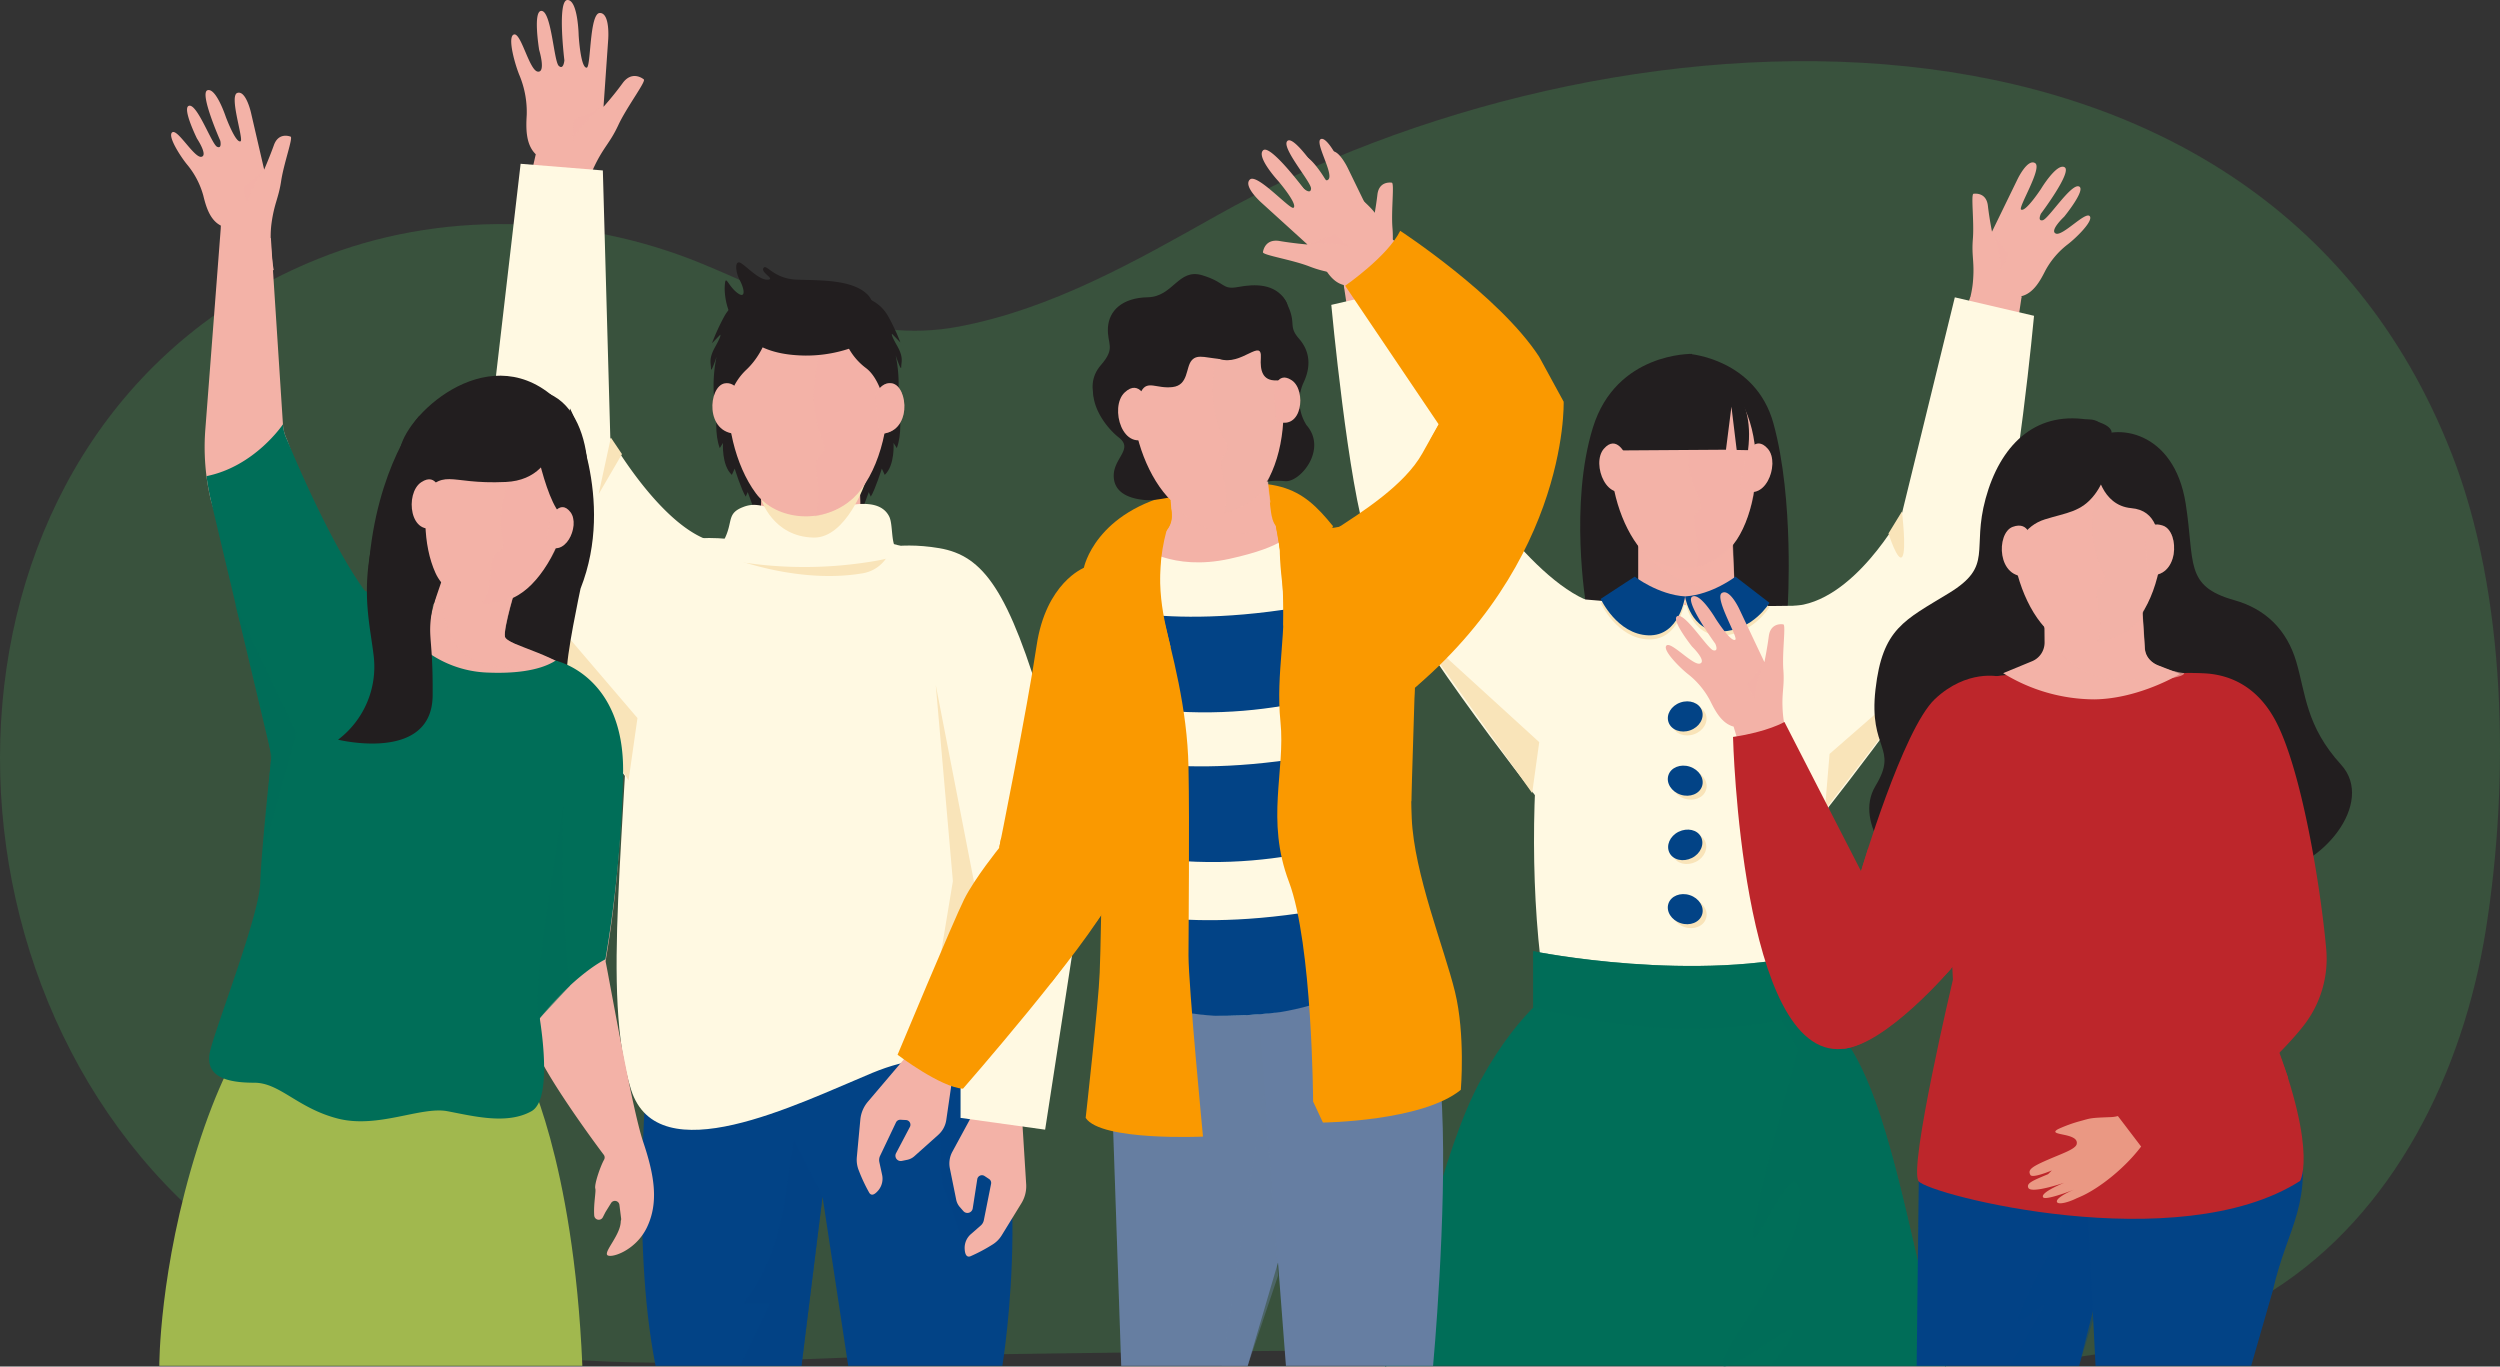 <svg xmlns="http://www.w3.org/2000/svg" xmlns:xlink="http://www.w3.org/1999/xlink" viewBox="0 0 713.57 390.05"><rect x="0" y="0" width="713.57" height="390.05" fill="#333333" stroke="none"/><defs><style>.cls-1{fill:none;}.cls-2{isolation:isolate;}.cls-3{fill:#3a5a40;opacity:0.79;}.cls-17,.cls-19,.cls-20,.cls-26,.cls-34,.cls-4,.cls-5,.cls-9{fill:#f3b2a7;}.cls-10,.cls-13,.cls-15,.cls-16,.cls-17,.cls-19,.cls-20,.cls-22,.cls-24,.cls-25,.cls-26,.cls-28,.cls-29,.cls-30,.cls-32,.cls-34,.cls-5,.cls-8,.cls-9{mix-blend-mode:multiply;}.cls-5{opacity:0.24;}.cls-6{fill:#fff9e2;}.cls-7,.cls-8{fill:#221e1f;}.cls-9{opacity:0.64;}.cls-11,.cls-15{fill:#f9e4b9;}.cls-12,.cls-13{fill:#006e58;}.cls-13{opacity:0.65;}.cls-14,.cls-16,.cls-29,.cls-30{fill:#024386;}.cls-16{opacity:0.55;}.cls-17{opacity:0.33;}.cls-18,.cls-24{fill:#fa9900;}.cls-19{opacity:0.74;}.cls-20{opacity:0.27;}.cls-21,.cls-22,.cls-25{fill:#667ea2;}.cls-22{opacity:0.09;}.cls-23{clip-path:url(#clip-path);}.cls-25{opacity:0.42;}.cls-26{opacity:0.58;}.cls-27,.cls-28{fill:#a1b84e;}.cls-29{opacity:0.1;}.cls-30{opacity:0.36;}.cls-31,.cls-32{fill:#bd262b;}.cls-33{fill:#ea9883;}.cls-34{opacity:0.69;}</style><clipPath id="clip-path" transform="translate(-18.3 -53.25)"><path class="cls-1" d="M343.75,209.19s9.09,7.17,25.47,3.57,17.13-7.25,17.13-7.25l14,4.13,8.79,16.3s6.59,14,6.59,15.18-3.6,19.58-3.6,19.58L418,325s-10.29,14-37.11,17.57-43.51-6.79-43.51-6.79V220l-1.68-10Z"/></clipPath></defs><g class="cls-2"><g id="OBJECTS"><path class="cls-3" d="M178.9,441.13c34.53,2.74,70.52-.58,106.16-1.08,91.34-1.27,182.78-3,274.05,1.8,36.66,1.92,75.68.11,107.61-20.07,34.84-22,54.64-62.46,61.11-103.15,6.77-42.52,6-95.59-9.73-135.82C662.57,40.66,476,52.63,365.61,114.77c-23.22,13.08-47.29,26.75-73.78,31.72-27.58,5.18-48.83-8-73.56-18.14-34.58-14.12-74.65-15.16-109.28-1.18C-3,172.36-8.33,328.84,76.77,402,107.78,428.66,142.53,438.25,178.9,441.13Z" transform="translate(-18.3 -53.25)"/><path class="cls-4" d="M461.17,248.4l2.05-11.66-29.35-46.81a11.46,11.46,0,0,1-2.1-4l-15.23-51-14.66-.08L410.46,192a65.55,65.55,0,0,0,6.1,19.62l35.67,61.27Z" transform="translate(-18.3 -53.25)"/><path class="cls-4" d="M419.37,143.65s-3.08-7-3.62-12.91.41-7.39,0-12.41.6-12.84-.19-12.94-3.69-.21-4.11,3.43-1.16,7.39-1.16,7.39l-7.3-15s-2.82-5.91-5-4.58,4.85,12.61,4,13.25c-1.23.91-5.68-5.87-5.68-5.87s-4.51-7.48-6.76-6.19,6.77,13.25,6.77,13.25,1.07,2.24-.53,1.87-8-10.41-10.29-9.66,4.19,8.66,4.19,8.66,4.29,4,2.36,4.81-8.35-6.3-9.63-5,4.08,6.46,6.33,8.14a23.51,23.51,0,0,1,6.32,7.45c1.4,2.77,3.35,6.42,6.76,7.26l3.11,10Z" transform="translate(-18.3 -53.25)"/><path class="cls-5" d="M409.93,116.7s-2.81,7.41-2,10.5l-2.47-4.55S408.71,118.53,409.93,116.7Z" transform="translate(-18.3 -53.25)"/><path class="cls-6" d="M501.24,252.77s-8.87-26.07-23.82-26.68c-17.55-.71-40.3-36.16-40.3-36.16L420.9,135l-22.61,5.27s4.85,52.13,10.41,67.73c7.76,21.73,47.82,72.34,47.82,72.34Z" transform="translate(-18.3 -53.25)"/><path class="cls-7" d="M500.43,167.52l.81-13.26s-21.61-.47-28.27,21c-6.78,21.84-2,50.46-2,50.46l19,6,.46-59.06Z" transform="translate(-18.3 -53.25)"/><path class="cls-7" d="M498.15,167.52l2.26-13.26s19,1.39,24.08,19.84c6,21.83,4.07,52.2,4.07,52.2l-17.8,5.35-2.7-59.06Z" transform="translate(-18.3 -53.25)"/><polygon class="cls-8" points="477.62 143.15 503.59 136.77 505.88 182.47 458.43 178.4 459.98 134.6 477.62 143.15"/><path class="cls-4" d="M536,251.57l-2.05-11.66,28.47-35.27c1-1.18,2.56-14.08,3-15.53l15.23-51,14.66-.08-8.58,57.15a65.7,65.7,0,0,1-6.1,19.63l-35.67,61.26Z" transform="translate(-18.3 -53.25)"/><path class="cls-4" d="M577.79,146.82s3.07-7,3.62-12.91-.41-7.38,0-12.41-.61-12.84.19-12.94,3.68-.21,4.1,3.43,1.17,7.39,1.17,7.39l7.3-15s2.82-5.91,5-4.58-4.85,12.61-4,13.25c1.23.91,5.68-5.87,5.68-5.87s4.51-7.48,6.75-6.19-6.76,13.25-6.76,13.25-1.08,2.24.53,1.87,8-10.41,10.28-9.66-4.18,8.66-4.18,8.66-4.29,4-2.37,4.81,8.36-6.3,9.64-5-4.08,6.46-6.33,8.14a23.51,23.51,0,0,0-6.32,7.45c-1.4,2.78-3.35,6.42-6.77,7.27l-3.11,10Z" transform="translate(-18.3 -53.25)"/><path class="cls-5" d="M587.23,119.87s2.81,7.41,2,10.5l2.47-4.55S588.45,121.71,587.23,119.87Z" transform="translate(-18.3 -53.25)"/><path class="cls-6" d="M495.91,255.94s18.94-29.09,33.9-29.7c17.54-.71,31.35-26.43,31.35-26.43l15.1-61.69,22.61,5.27s-4.85,52.13-10.42,67.73c-7.75,21.73-49,73.46-49,73.46Z" transform="translate(-18.3 -53.25)"/><path class="cls-4" d="M485.89,196.65v27.17s12.46,4.27,19.73,3.51,7.83-5.31,7.83-5.31l-1.23-25.37Z" transform="translate(-18.3 -53.25)"/><path class="cls-9" d="M490.28,203.89l-3.59,6.22s10,12.67,26.76,11.91l-.83-22.85Z" transform="translate(-18.3 -53.25)"/><path class="cls-6" d="M469.73,224.27c-12.48-1.16-20,86-6.14,131.33,0,0,20.65.08,22.82-.55s7.15,4.36,17.62.28c0,0,25.24,9.36,27,2.81,16.46-59.81,5.6-132.13,5.6-132.13S501.24,227.19,469.73,224.27Z" transform="translate(-18.3 -53.25)"/><g class="cls-10"><path class="cls-11" d="M484.89,219s6.67,5.16,14.38,5.65c0,0-1.51,11.39-10.46,11.11s-13.63-10.4-13.63-10.4Z" transform="translate(-18.3 -53.25)"/><path class="cls-11" d="M513.65,219s-6.66,5.16-14.38,5.65c0,0,1.52,10.27,10.46,10s13.63-8.16,13.63-8.16Z" transform="translate(-18.3 -53.25)"/></g><path class="cls-12" d="M574.06,443.09c-.19-.57-.37.56-.56,0-7.67-23.37-13.34-63.12-23.78-84.78s-24.45-23.6-24.45-23.6h0l-38.1,6.66-19.32-4.45-3.24-3.32s-12,6.7-23.58,27.78-18.14,58.78-27,81.71c-.28.74-.58-.75-.87,0Z" transform="translate(-18.3 -53.25)"/><path class="cls-13" d="M573.5,443.09c-7.67-23.37-13.34-63.12-23.78-84.78s-24.45-23.6-24.45-23.6l-6,1.05A54.25,54.25,0,0,1,531.44,353c-.1.38-16.76,59.9-11.88,53.17s12.43-25.07,12.58-9.48-28.93,49.13-20.82,46.39,18.82-12.89,18.5-9.54-6.46,9.54-6.46,9.54h50.7C573.87,442.52,573.69,443.65,573.5,443.09Z" transform="translate(-18.3 -53.25)"/><path class="cls-14" d="M484.89,217.84s6.67,5.15,14.38,5.64c0,0-1.51,11.39-10.46,11.11s-13.63-10.4-13.63-10.4Z" transform="translate(-18.3 -53.25)"/><path class="cls-14" d="M513.65,217.84S507,223,499.27,223.48c0,0,1.52,10.27,10.46,10s13.63-8.16,13.63-8.16Z" transform="translate(-18.3 -53.25)"/><path class="cls-4" d="M478.07,181.66c.63-12.69,7.16-23.8,22.12-23.26,23,.83,23.5,39.18,11.77,51.51-7.12,7.47-19.55,7.08-25.27.2S477.56,191.87,478.07,181.66Z" transform="translate(-18.3 -53.25)"/><path class="cls-5" d="M518,178.1c-1.28-4.9-2.45-9.67-5.15-13.31L501.26,171s-1.59,9.92-.95,14.84c1.45,10.94,5.52,10.4,2.31,13.68-2.59,2.65,2.12,9-.39,15.76,4.06-.76,10.51-5.41,12.34-8.9C519.26,197.4,520.88,189.09,518,178.1Z" transform="translate(-18.3 -53.25)"/><path class="cls-7" d="M517.37,189.05" transform="translate(-18.3 -53.25)"/><path class="cls-7" d="M508.34,160.11s3.29-7-13.79-2.85-17.82,24.58-17.82,24.58l34.21-.23,1.56-12.28L514,181.68l3.24.06C519.44,164.2,508.34,160.11,508.34,160.11Z" transform="translate(-18.3 -53.25)"/><path class="cls-4" d="M482.34,183.2s-2.57-6.12-6.27-1.84,1.06,16.39,7.94,10.95" transform="translate(-18.3 -53.25)"/><path class="cls-4" d="M516.61,183.2s2.58-6.12,6.28-1.84-1.06,16.39-7.94,10.95" transform="translate(-18.3 -53.25)"/><path class="cls-5" d="M516.61,183.2s2.58-6.12,6.28-1.84-1.06,16.39-7.94,10.95" transform="translate(-18.3 -53.25)"/><path class="cls-12" d="M455.92,324.74s46.63,9.51,82.43,0v16s-28.16,13.93-82.43,0Z" transform="translate(-18.3 -53.25)"/><path class="cls-15" d="M437.4,203.89c-2.36,2.56-.28-14-.28-14l4.13,5.4S439.56,201.55,437.4,203.89Z" transform="translate(-18.3 -53.25)"/><path class="cls-11" d="M561.28,212.13c1.24-1.9-.12-12.88-.12-12.88l-3.83,6.25S560,214,561.28,212.13Z" transform="translate(-18.3 -53.25)"/><polygon class="cls-15" points="403.89 179.5 439.34 211.83 437.32 226.37 403.89 179.5"/><polygon class="cls-15" points="555.31 186.32 522.21 215.19 520.87 231.19 555.31 186.32"/><g class="cls-10"><path class="cls-11" d="M505.2,257.19c.77,2.19-.74,4.72-3.37,5.64s-5.39-.1-6.16-2.3.74-4.72,3.37-5.64S504.43,255,505.2,257.19Z" transform="translate(-18.3 -53.25)"/><path class="cls-11" d="M505.24,278.76c-.73,2.21-3.46,3.3-6.11,2.44s-4.22-3.36-3.5-5.57,3.46-3.3,6.11-2.44S506,276.55,505.24,278.76Z" transform="translate(-18.3 -53.25)"/><path class="cls-11" d="M504.94,293.25c1.05,2.08-.12,4.78-2.61,6s-5.36.6-6.41-1.48.12-4.78,2.61-6S503.89,291.18,504.94,293.25Z" transform="translate(-18.3 -53.25)"/><path class="cls-11" d="M505.24,315.44c-.73,2.21-3.46,3.3-6.11,2.43s-4.22-3.36-3.5-5.57,3.46-3.3,6.11-2.43S506,313.23,505.24,315.44Z" transform="translate(-18.3 -53.25)"/></g><path class="cls-14" d="M504.08,256.07c.77,2.19-.74,4.72-3.37,5.64s-5.39-.1-6.16-2.3.74-4.72,3.37-5.64S503.31,253.87,504.08,256.07Z" transform="translate(-18.3 -53.25)"/><path class="cls-14" d="M504.12,277.64c-.72,2.21-3.46,3.3-6.11,2.44s-4.22-3.36-3.5-5.57,3.46-3.3,6.11-2.43S504.84,275.43,504.12,277.64Z" transform="translate(-18.3 -53.25)"/><path class="cls-14" d="M503.82,292.14c1.05,2.07-.12,4.77-2.61,6s-5.36.6-6.4-1.48.12-4.78,2.61-6S502.77,290.06,503.82,292.14Z" transform="translate(-18.3 -53.25)"/><path class="cls-14" d="M504.12,314.32c-.72,2.21-3.46,3.3-6.11,2.43s-4.22-3.36-3.5-5.57,3.46-3.3,6.11-2.43S504.84,312.11,504.12,314.32Z" transform="translate(-18.3 -53.25)"/><path class="cls-13" d="M455.92,324.74s46.63,9.51,82.43,0v16s-28.16,13.93-82.43,0Z" transform="translate(-18.3 -53.25)"/><path class="cls-4" d="M183.75,116.55s1-8.85,3.85-15.07,4.69-7.17,7.16-12.47,8-12.53,7.3-13.1S198.48,73.57,196,77s-5.44,6.74-5.44,6.74l1.34-19.25s.59-7.58-2.4-7.53S187,72.42,185.77,72.56c-1.76.2-2.3-9.19-2.3-9.19s-.19-10.12-3.19-10.12-.89,17.22-.89,17.22-.22,2.87-1.61,1.57S175.73,56.93,173,56.38s-.81,11.12-.81,11.12,2,6.55-.41,6.19-4.74-11.15-6.77-10.6.35,8.84,1.63,11.83a27.3,27.3,0,0,1,2,11.15c-.21,3.59-.36,8.38,2.58,11.21l-2.69,11.87Z" transform="translate(-18.3 -53.25)"/><path class="cls-5" d="M189.89,84s-7.11,5.81-8.08,9.39l.15-6S187.6,85.16,189.89,84Z" transform="translate(-18.3 -53.25)"/><path class="cls-14" d="M212.23,351.08l-8.9,4.71s-5.24,50.64,2.09,87.3h41.65l6-48.28,7.33,48.28h44s11-66.35-9.95-100.91S212.23,351.08,212.23,351.08Z" transform="translate(-18.3 -53.25)"/><path class="cls-16" d="M296.31,359s-3.67-2.53-14.48-3.31l1.39,4.29a75.65,75.65,0,0,1,3.56,23.52c0,3.56.23,7.12,1,9.12,2.05,5,5.77,17,5.77,17l12.86-12.43L305.32,369Z" transform="translate(-18.3 -53.25)"/><path class="cls-6" d="M190.37,101.9l2.13,76.36s12.76,22.38,26.35,28.5-10.68,81-21.14,69.21c-9.38-10.58-30.08-59.23-37.5-77.83a39.18,39.18,0,0,1-2.57-18.46L166.9,100Z" transform="translate(-18.3 -53.25)"/><path class="cls-4" d="M310,372l1.2,19.27a9.29,9.29,0,0,1-1.34,5.39l-5.64,9.18a8,8,0,0,1-2.71,2.69,47.22,47.22,0,0,1-6.23,3.3c-1.23.44-1.59-.85-1.64-2.22a5.2,5.2,0,0,1,1.81-4.13l2.77-2.42a2.73,2.73,0,0,0,.9-1.55l2.06-10.36a1.34,1.34,0,0,0-.57-1.38l-1.3-.86a1.35,1.35,0,0,0-2.07.91l-1.3,8.35a1.53,1.53,0,0,1-2.65.78l-1.05-1.2a4.53,4.53,0,0,1-1-2l-1.82-9a7,7,0,0,1,.71-4.76l5.81-10.71Z" transform="translate(-18.3 -53.25)"/><path class="cls-7" d="M272.91,160s4.25,13.42,1.36,21.16l-.93-1.49s.47,6.34-2.51,9.13L270,187s-1.93,6.13-3.16,8l-.57-1.3-2.37,6.51-10.22-3.34-2.41-9.22s5.12-15.42,5.77-15.92S272.91,160,272.91,160Z" transform="translate(-18.3 -53.25)"/><path class="cls-6" d="M266,210.71s7.74-3.14,20.38-1,19.83,12,30.27,47.76,9.89,53.84,9.89,53.84l-9.93,64.38-24.14-3.36V304.75Z" transform="translate(-18.3 -53.25)"/><path class="cls-7" d="M225.1,160s-4.25,13.42-1.36,21.16l.93-1.49s-.47,6.34,2.52,9.13L228,187s1.92,6.13,3.15,8l.57-1.3,2.38,6.51,10.21-3.34,2.41-9.22s-5.11-15.42-5.77-15.92S225.1,160,225.1,160Z" transform="translate(-18.3 -53.25)"/><path class="cls-4" d="M237.61,187.94l-1.8-1.59-.3,11.38a5.75,5.75,0,0,1-3.74,5.22h0a4.68,4.68,0,0,0-.73,8.44c4.85,2.8,11.42,5.53,18,5a59.63,59.63,0,0,0,18.37-5.1,3.23,3.23,0,0,0,0-5.92h0a5.71,5.71,0,0,1-3.45-5.11l-.42-15.5Z" transform="translate(-18.3 -53.25)"/><path class="cls-6" d="M235.5,208.5s47.45-9.26,57.06,14.09S296,311.48,296,311.48l3.1,48s-10.3-8.92-31.81,0-61.18,28.89-68.86,4.81c-8.73-27.4-1.1-73.1,0-133.19C198.65,220.3,198.43,201,235.5,208.5Z" transform="translate(-18.3 -53.25)"/><path class="cls-15" d="M226.17,212.18s19.3,7.9,38.21,4.73a10.17,10.17,0,0,0,6.33-3.6,8.22,8.22,0,0,0,1.79-4.37c.44-5.1-11.52,0-11.52,0Z" transform="translate(-18.3 -53.25)"/><path class="cls-6" d="M230.34,198c6.52-2.6,8.27,3.82,28.48-.19,4.24-.85,10.89-1.88,13.28,2.86,1.17,2.34.4,8.31,2.39,9.48,3.07,1.82-6.43,3.27-9.64,3.72a118.09,118.09,0,0,1-32.36.21c-2.62-.37-11.58-1-9.76-3.28C228.71,203.13,224.66,200.23,230.34,198Z" transform="translate(-18.3 -53.25)"/><path class="cls-15" d="M241.27,191.9l-5.71,3.87s3.31,10.71,15,10.92c9.33.17,14.79-15.86,14.79-15.86Z" transform="translate(-18.3 -53.25)"/><path class="cls-4" d="M226.34,162.1c1.51-13.94,9.42-25.76,25.86-24.2,25.27,2.39,23.37,44.68,9.65,57.5-8.32,7.77-22,6.54-27.85-1.41S225.12,173.31,226.34,162.1Z" transform="translate(-18.3 -53.25)"/><path class="cls-17" d="M270.57,160.75c-1.09-5.48-2.06-10.81-4.81-15l-13.19,6.06s-2.39,10.83-2,16.29c.88,12.14,5.4,11.81,1.66,15.22-3,2.75,1.76,10-1.45,17.33,4.52-.57,11.55-4.48,13.69-8.27C269.94,182.67,273,173,270.57,160.75Z" transform="translate(-18.3 -53.25)"/><path class="cls-7" d="M266.83,150.13a39.05,39.05,0,0,1-18.58,4.61c-10.63-.11-15-3.54-17.94-6.29a19.15,19.15,0,0,1-5.17-13c.2-4.41.63-1.07,3.34,1.18s2.42-.67,1-3.34-1.46-6,.3-4.94,5.16,4.84,7.6,4.73-2.05-2-1.17-3.33,2.83,3.12,9.65,3.33,15.41,0,19.8,4S266.83,150.13,266.83,150.13Z" transform="translate(-18.3 -53.25)"/><path class="cls-7" d="M258.33,144.32a17.81,17.81,0,0,0,7.16,14c4.77,3.59,6,13.39,6,13.39l.69-1.07s2.61-1.5,2.61-7.07a39.88,39.88,0,0,0-.84-8.89s1.59,4.82,1.59,3.32.75-2.68-1.21-6.11-1.4-3.33-1.4-3.33L275.3,151a57.22,57.22,0,0,0-3.51-7.5,11.23,11.23,0,0,0-10.85-5.71C256.47,138.09,258.33,144.32,258.33,144.32Z" transform="translate(-18.3 -53.25)"/><path class="cls-7" d="M238.48,144.46s-.92,8.44-7.15,14.32a17.09,17.09,0,0,0-5.26,14.42l-1.48-1.85s-2.61-1.53-2.61-7.22a41.5,41.5,0,0,1,.84-9.07s-1.58,4.92-1.58,3.39-.75-2.73,1.21-6.23,1.4-3.4,1.4-3.4l-2.33,2.41a60,60,0,0,1,3.5-7.65,11.2,11.2,0,0,1,10.85-5.82C240.35,138.09,238.48,144.46,238.48,144.46Z" transform="translate(-18.3 -53.25)"/><path class="cls-4" d="M230,166.17s-1.58-4.08-4.85-3.5c-4.69.84-5.77,14.41,3.58,14.41" transform="translate(-18.3 -53.25)"/><path class="cls-4" d="M268.07,166.17s1.57-4.08,4.84-3.5c4.7.84,5.78,14.41-3.57,14.41" transform="translate(-18.3 -53.25)"/><path class="cls-17" d="M268.07,166.17s1.57-4.08,4.84-3.5c4.7.84,5.78,14.41-3.57,14.41" transform="translate(-18.3 -53.25)"/><polygon class="cls-15" points="170.86 141.05 174.36 124.89 177.53 129.61 170.86 141.05"/><path class="cls-11" d="M171.07,224.06l29.18,34.14L197.71,276S176.42,243.46,171.07,224.06Z" transform="translate(-18.3 -53.25)"/><polygon class="cls-11" points="274.39 303.86 278.01 251.72 267.09 195.52 271.98 251.5 263.53 302.48 274.39 303.86"/><path class="cls-16" d="M244.85,378.31s-1.7,11.77-2.28,15.69c-3.92,26.67-14.52,31.42-11.23,31.42H238l-8.48,17.67h17.55l6-48.28Z" transform="translate(-18.3 -53.25)"/><path class="cls-18" d="M334.31,218.08l-6.65-2.74s3.14-16.24,27.19-21.44c28-6.05,34.89-1.64,43.95,9.56" transform="translate(-18.3 -53.25)"/><path class="cls-4" d="M353.94,190.49,352,189.07l.73,11.36a5.75,5.75,0,0,1-3.25,5.54l-8,3.84s13.84,10.19,26.42,7.94,23.82-10.48,23.82-10.48l-6.56-2.16a5.74,5.74,0,0,1-3.91-4.77L379.41,185Z" transform="translate(-18.3 -53.25)"/><path class="cls-19" d="M353.94,190.49l-1.46,5.92s7.28,9,17.41,9.1,12.55-2.27,12.55-2.27S381,200.73,380,187.85Z" transform="translate(-18.3 -53.25)"/><path class="cls-7" d="M366.94,140.75s14.53-8.47,18.2-1.75.48,7,4,11c2.76,3.19,3.62,7.4,1.24,12.43a12.72,12.72,0,0,0,.73,12,.7.7,0,0,0,.1.16c6.07,6.92-1.82,16.41-6.12,16-8.16-.75-10.61,2.63-10.13,4.81s-17.65-1.41-17.65-1.41-8.24,2.3-12,2-9-1.59-9.12-6.79,5.72-7.75,1.47-11.06-10.56-12-5.44-19c5.93-8.2,16.16-11.62,16.16-11.62Z" transform="translate(-18.3 -53.25)"/><path class="cls-4" d="M341.47,165.71c.23-13.19,6.63-25,22.17-24.89,23.89.08,25.72,39.87,14,53.06-7.14,8-20.06,8-26.22,1.06S341.29,176.33,341.47,165.71Z" transform="translate(-18.3 -53.25)"/><path class="cls-20" d="M382.81,160.67c-1.49-5-2.86-10-5.79-13.65l-11.84,6.81s-1.32,10.35-.48,15.44c1.87,11.3,6.07,10.6,2.86,14.11-2.6,2.84,2.5,9.24.12,16.37,4.19-.92,10.62-4.5,12.18-8.29C383.61,182.29,386.16,172,382.81,160.67Z" transform="translate(-18.3 -53.25)"/><polygon class="cls-21" points="367.04 300.53 367.04 352.66 356.12 389.84 320.03 389.84 317.24 308.34 321.6 280.16 346.83 278.14 362.14 286.95 367.04 300.53"/><polygon class="cls-22" points="367.04 300.53 367.04 352.66 356.12 389.84 320.03 389.84 317.24 308.34 321.6 280.16 346.83 278.14 362.14 286.95 367.04 300.53"/><path class="cls-7" d="M378.33,140.53s-3.9,15.66-9.7,15.37-8.42-1.82-10.18.2-.87,7.08-5.45,7.63-7.18-2.07-8.94,1.19-8.67,7.57-10.35,3.52-.17,4-.17,4-6.9-8.22-1-15c4.36-5,1.69-5.93,2-10.73s4.09-8.47,11.36-8.61,8.7-8.35,15.53-6.29,5.52,4.24,10.3,3.35,10.43-1,13.46,3.79S378.33,140.53,378.33,140.53Z" transform="translate(-18.3 -53.25)"/><path class="cls-21" d="M418.18,317.23s10.28,21.57,11.72,52.13-2.56,73.73-2.56,73.73h-42l-8.59-111.94-.08.24Z" transform="translate(-18.3 -53.25)"/><path class="cls-4" d="M417,140.63s-6.32-5.27-12.21-7.59-7.71-1.78-12.75-3.74-13.38-3.22-13.26-4.07.89-3.85,4.76-3.19,7.95,1,7.95,1l-13.21-12s-5.25-4.67-3.22-6.55,11.54,8.76,12.45,8.06c1.3-1-4.34-7.6-4.34-7.6s-6.35-6.87-4.35-8.79,11.6,10.92,11.6,10.92,2,1.78,2.09,0-8.31-11.38-6.86-13.47,7.65,6.9,7.65,6.9,2.89,5.62,4.24,3.87-4-10.48-2.27-11.41,5.42,6.12,6.48,8.94a25.39,25.39,0,0,0,5.77,8.74c2.44,2.26,5.61,5.36,5.46,9.13l9.39,6.19Z" transform="translate(-18.3 -53.25)"/><path class="cls-5" d="M392.11,122.85s8.45-.67,11.39,1.1l-3.94-3.9S394.36,122.15,392.11,122.85Z" transform="translate(-18.3 -53.25)"/><path class="cls-4" d="M345.78,167.92s-2.11-6.8-6.5-2.62-.58,17.58,7.32,12.51" transform="translate(-18.3 -53.25)"/><path class="cls-7" d="M385.7,168.16s.27-6.48-3-6.34c-4.1.19-4.75-2.9-4.52-6.41.39-5.83-5.55,2.36-11.7.32-3.81-1.26-2.44-8.46-2.44-8.46l3.8-5.29,12.78-.82,6.87,10Z" transform="translate(-18.3 -53.25)"/><path class="cls-4" d="M381.9,164.93s.81-6,5.1-3.13,3,14.74-4.41,11.57" transform="translate(-18.3 -53.25)"/><path class="cls-5" d="M381.9,164.93s.81-6,5.1-3.13,3,14.74-4.41,11.57" transform="translate(-18.3 -53.25)"/><path class="cls-6" d="M343.75,209.19s9.09,7.17,25.47,3.57,17.13-7.25,17.13-7.25l14,4.13,8.79,16.3s6.59,14,6.59,15.18-3.6,19.58-3.6,19.58L418,325s-10.29,13.74-37.11,17.33-43.51-6.55-43.51-6.55V220l-1.68-10Z" transform="translate(-18.3 -53.25)"/><path class="cls-4" d="M278.51,353,266,367.73a9.23,9.23,0,0,0-2.14,5.12l-1,10.73a8.12,8.12,0,0,0,.57,3.77,46,46,0,0,0,3,6.38c.72,1.08,1.77.26,2.64-.8a5.21,5.21,0,0,0,1-4.39l-.78-3.6a2.8,2.8,0,0,1,.21-1.78l4.54-9.54a1.35,1.35,0,0,1,1.29-.76l1.55.08a1.34,1.34,0,0,1,1.11,2l-3.94,7.48a1.52,1.52,0,0,0,1.66,2.19l1.55-.32a4.37,4.37,0,0,0,2-1l6.87-6.14a7.1,7.1,0,0,0,2.27-4.25l1.75-12.06Z" transform="translate(-18.3 -53.25)"/><g class="cls-23"><path class="cls-14" d="M332.07,226.06s24.26,8.85,73.55-2.79v25.87s-32.81,13.7-73.55,3.92Z" transform="translate(-18.3 -53.25)"/><path class="cls-14" d="M334.46,268.77S358.73,277.62,408,266v25.87s-32.81,13.69-73.56,3.92Z" transform="translate(-18.3 -53.25)"/><path class="cls-14" d="M336.86,312.68s24.26,8.84,73.55-2.79v25.87s-32.8,13.69-73.55,3.92Z" transform="translate(-18.3 -53.25)"/></g><path class="cls-18" d="M384.45,203.46s-1.81,2.41-.19,16.08-1.92,25.69-.48,39.7-4.27,28,2.42,45.7,6.9,62.72,6.9,62.72l2.8,6s28.35-.33,39.36-9.34c0,0,1.34-15.68-1.67-28s-11.67-33.69-12.34-49.54.83-37.15.83-37.15l-11.5-34.74,6-18.47S404.23,207.46,384.45,203.46Z" transform="translate(-18.3 -53.25)"/><path class="cls-18" d="M394.3,211.54l4.25-6.61c8.69-5.6,20.67-13.25,25.72-22.27l4.65-8.31-26.68-39.54s12.09-8.34,15.72-15.68c0,0,28.31,18.51,39.65,35.94l7,12.83s1.67,50-51.38,88.67Z" transform="translate(-18.3 -53.25)"/><path class="cls-18" d="M341.45,209.81s5.41,5.4,8.41,17.74,7.34,27.69,7.67,44.7,0,45,0,53.71,4.14,51.71,4.14,51.71-29.15,1.33-33.49-5.34c0,0,3.67-32.69,4-41.37s.34-15,.67-29.35-5-30.69-4.67-41-7.67-36.37-7.67-36.37S329,208.76,341.45,209.81Z" transform="translate(-18.3 -53.25)"/><path class="cls-18" d="M335.66,224.21l-8-8.87s-10.82,4.2-13.49,22.22-10.68,57.71-10.68,57.71-7,8.67-10,14.68-19,44.36-19,44.36,12.34,9.34,18.68,9.68c0,0,35-40,42.51-54.71S335.66,224.21,335.66,224.21Z" transform="translate(-18.3 -53.25)"/><path class="cls-24" d="M393.1,205.51l5.7-2s-1.65,2.89-3.84,6.3a96.71,96.71,0,0,0-8.85,17.32Z" transform="translate(-18.3 -53.25)"/><path class="cls-24" d="M333.55,214.43l-5.89,1.43a58,58,0,0,1,9.2,6.69c2.22,2.19,6.94,5.89,12.28,13.18Z" transform="translate(-18.3 -53.25)"/><path class="cls-18" d="M351.28,204.63c-4,14.82-.51,26,1.2,33.54,0,0-11-18.67-24.82-22.83C327.66,215.34,354.77,191.89,351.28,204.63Z" transform="translate(-18.3 -53.25)"/><path class="cls-18" d="M381.91,201.25c3.16,10.6,2.66,31,2.66,31s4.61-16.58,7.33-20.67c5-7.57,6.9-8.08,6.9-8.08S378.49,189.76,381.91,201.25Z" transform="translate(-18.3 -53.25)"/><path class="cls-24" d="M352.48,198.28s-6.7,3.64-3.07,19.8c0,0-.19-10.84,1.87-13.45C351.28,204.63,353.58,201.61,352.48,198.28Z" transform="translate(-18.3 -53.25)"/><path class="cls-24" d="M380.76,196.4s.26,5.5,1.68,6.84l1.15,6.72S385,201.16,380.76,196.4Z" transform="translate(-18.3 -53.25)"/><polygon class="cls-24" points="314.37 213.34 314.37 261.09 300.01 280.54 309.36 252.29 314.37 213.34"/><path class="cls-24" d="M443.64,225.08s-20.52,12-24.61,19c-5.5,9.5,2.09,38,2.09,38l1-32.55S436.48,236.24,443.64,225.08Z" transform="translate(-18.3 -53.25)"/><polygon class="cls-24" points="417.74 134.6 410.74 121.1 408.27 125.51 417.74 134.6"/><polygon class="cls-24" points="285.19 242.02 292.43 236.42 285.75 239.22 285.19 242.02"/><polygon class="cls-25" points="360.87 310.81 364.8 364.1 356.12 389.84 348.73 389.84 360.87 310.81"/><path class="cls-7" d="M178,188.84l3-19s13.16,25.65,3,51.42c0,0-4.37,20.39-3.83,24s-12.52,0-12.52,0l-13.8-5.28-1.68-34.22Z" transform="translate(-18.3 -53.25)"/><path class="cls-8" d="M168,208.42l12.18-7.08s-1.57,14.23-3.28,22.79,1,28.11,1,28.11l-22.12-.51-.72-19" transform="translate(-18.3 -53.25)"/><path class="cls-4" d="M165.75,220.08s-3.87,12.36-3.32,14.94,16.44,5,23.17,13.29-23.22,12.36-23.22,12.36L144,264.91l-27.12-28.6,5-13.65L141.05,230l4.22-16.79Z" transform="translate(-18.3 -53.25)"/><path class="cls-26" d="M165.75,220.08S161.94,233,162.43,235s14.44,6.8,14.44,6.8-15.66,5.47-25.15-1.24-7.12-23.77-7.12-23.77Z" transform="translate(-18.3 -53.25)"/><path class="cls-7" d="M148.8,179.59,138,171.92s-12.29,14.48-14.47,43.25l12.61,10.29,6,.12,10-29.38Z" transform="translate(-18.3 -53.25)"/><path class="cls-4" d="M141.86,187.92c3.86-11.69,12.83-20.39,26.66-16,21.27,6.7,11.87,42.68-2.27,51.17-8.57,5.15-20.09,1.58-23.66-6.32S138.76,197.34,141.86,187.92Z" transform="translate(-18.3 -53.25)"/><path class="cls-5" d="M180.11,194.89c.07-4.91.21-9.67-1.38-13.76l-12.44,2.78s-4,8.86-4.71,13.63c-1.47,10.59,2.47,11.13-1.37,13.37-3.1,1.81-.32,8.93-4.42,14.63,4,.33,11.21-2.35,13.82-5.14C176.3,213.25,180,205.9,180.11,194.89Z" transform="translate(-18.3 -53.25)"/><path class="cls-27" d="M168,357.58s14,26.18,16.52,85.51H63.77s-.08-27.5,10.87-62.15,22.89-42.7,22.89-42.7" transform="translate(-18.3 -53.25)"/><path class="cls-28" d="M95.22,355.27s-12.55,14.2-14.34,63.19c0,0,10.75-45.4,25.09-59.15" transform="translate(-18.3 -53.25)"/><path class="cls-28" d="M162.06,356.41s10.65,15.67,6.26,64.5c0,0-4.95-46.4-17.44-61.84" transform="translate(-18.3 -53.25)"/><path class="cls-28" d="M114.57,356.9s-9.17,16.58-.33,64.8c0,0,.68-46.66,11.71-63.18" transform="translate(-18.3 -53.25)"/><path class="cls-28" d="M131.13,357.21s-5.18,22,2.63,75c0,0,3.2-51.26,9-73.31" transform="translate(-18.3 -53.25)"/><path class="cls-7" d="M177.88,168s2.34,22-15.19,22.82-17-4.76-25.36,5.34c-4.4,5.3-6-9.11-4.75-15.07C134.81,170.77,158.86,149,177.88,168Z" transform="translate(-18.3 -53.25)"/><path class="cls-7" d="M170.05,174.71s4.24,25.09,10.1,26.63c7.8,2,9.59-29.42-5.05-35.64-13.14-5.59-4.91,10.55-4.91,10.55l8.54,4.88" transform="translate(-18.3 -53.25)"/><path class="cls-4" d="M159.31,276.8l18.6-24.56a1.3,1.3,0,0,1,1.41-.46c3.55,1.13,16.63,6.76,16.34,28.31a320.85,320.85,0,0,1-4.47,47.31,1.16,1.16,0,0,0,0,.49c.74,3.29,7.49,41.8,10.66,51.19,3.33,9.85,4.45,17.48,1.12,24.47s-10.94,9.12-11.42,7.79,3.85-5.75,3.93-9.45c0-.25.15-.48.12-.73l-.5-4a1.29,1.29,0,0,0-2.38-.53l-1.55,2.5-.06.1-.75,1.47a1.3,1.3,0,0,1-2.45-.49c-.24-3.17.56-6.94.31-7.69-.36-1.08,1.4-6.31,2.5-8.26a1.28,1.28,0,0,0-.09-1.4C187.71,379,173,359,170.5,351c-2.65-8.52-10.61-67-11.45-73.21A1.29,1.29,0,0,1,159.31,276.8Z" transform="translate(-18.3 -53.25)"/><path class="cls-4" d="M113.74,241.82l4.61-10.91-18.13-52.19a11.44,11.44,0,0,1-1.16-4.36l-3.44-53.11L81.35,117.9l-4.42,57.62A65.67,65.67,0,0,0,78.48,196L99.54,263.7Z" transform="translate(-18.3 -53.25)"/><path class="cls-12" d="M176.87,241.82l-21.8,28.77s8.58,63.73,12.23,80c12.84-18.41,23.8-23.52,23.8-23.52a357.41,357.41,0,0,0,5.05-53.28C196.53,245.87,176.87,241.82,176.87,241.82Z" transform="translate(-18.3 -53.25)"/><path class="cls-4" d="M96.44,130.37S95,122.83,95.8,117s2-7.1,2.75-12.1,3.45-12.37,2.7-12.65-3.54-1-4.77,2.42-2.78,7-2.78,7L89.93,85.37s-1.43-6.4-3.88-5.6,1.89,13.38.91,13.81c-1.4.61-4.22-7-4.22-7S80,78.29,77.55,79s3.63,14.43,3.63,14.43.54,2.43-.94,1.7-5.51-11.94-7.87-11.71,2.15,9.37,2.15,9.37,3.27,4.91,1.23,5.22-6.74-8-8.27-7,2.53,7.21,4.34,9.35a23.61,23.61,0,0,1,4.5,8.68c.74,3,1.83,7,5,8.59l.78,10.47Z" transform="translate(-18.3 -53.25)"/><path class="cls-5" d="M93.26,102s-4.39,6.59-4.28,9.79l-1.39-5S91.67,103.51,93.26,102Z" transform="translate(-18.3 -53.25)"/><path class="cls-12" d="M100.22,178.72a11.44,11.44,0,0,1-1.16-4.36s-8,12-21.81,14.79A64.46,64.46,0,0,0,78.48,196L97,273.91l16.78-32.09s12.34-15,9.22-19.16C112.25,208.42,100.22,178.72,100.22,178.72Z" transform="translate(-18.3 -53.25)"/><path class="cls-12" d="M157.74,245.23c6.31.25,14.16-.25,19.13-3.41,0,0,11.08,4.63,13.88,15.26S178.92,281.21,176.87,298s-5.14,42.19-5.14,42.19,5.21,26.34-1.73,30.23-16.45,1.43-24,0-19.86,5.05-31.32,2.09-16.5-10.22-23.78-10.22-14.54-1.4-12.58-9.23,14-38.6,14.26-47.82,3.64-40.28,3.64-40.28,10.58-41.38,22.67-43.6c4.68-.87,11.85,6.53,11.85,6.53a23.13,23.13,0,0,0,3.43,5.67A31.34,31.34,0,0,0,157.74,245.23Z" transform="translate(-18.3 -53.25)"/><path class="cls-13" d="M179.1,283.09s-8,46.22-7.37,57.05c.49,8.75.64,3.73.64,3.73l8.64-9.3S178.06,313.94,179.1,283.09Z" transform="translate(-18.3 -53.25)"/><path class="cls-7" d="M134.81,209.58s-7.27-14.75-10.34-.83-.45,23.47.5,31.81a26.1,26.1,0,0,1-10.18,23.82s26.87,6.63,27-12.65c.15-19.69-2.12-15.33.78-29.41C143.34,218.67,131.18,218.28,134.81,209.58Z" transform="translate(-18.3 -53.25)"/><path class="cls-13" d="M85.38,225.58l17.54,36.93-9.33,33.7s1.22-18,2-25.62C96.22,264.91,85.38,225.58,85.38,225.58Z" transform="translate(-18.3 -53.25)"/><path class="cls-4" d="M144.06,194.35s-.86-6.59-5.56-3.44-3.33,16.08,4.75,12.66" transform="translate(-18.3 -53.25)"/><path class="cls-4" d="M175.68,200.71s2.5-5.1,5.44-1.27-1.71,13.92-7.31,8.95" transform="translate(-18.3 -53.25)"/><path class="cls-5" d="M175.68,200.71s2.5-5.1,5.44-1.27-1.71,13.92-7.31,8.95" transform="translate(-18.3 -53.25)"/><path class="cls-7" d="M616.09,177.43s-4.38,4-1,1.52c7-5.2,23.76-2.87,27.06,18,2.67,16.88-.46,23.56,13.83,27.59,9,2.53,15.06,8.47,17.75,17.62s2.78,18.39,12.77,29.34-5.8,29.79-20.3,30.85-59.49-4.55-59.49-4.55Z" transform="translate(-18.3 -53.25)"/><path class="cls-7" d="M621,176.53s.06-2.46-7-3.54c-15.2-2.32-24.87,7.67-28.94,22.53s2.34,19.18-10.44,27-19,10.06-21,27.49,6.68,16.48,0,27.56,7.55,24.72,7.55,24.72l22.66-2.9L598,298l12.78-.29,8.42-32.25Z" transform="translate(-18.3 -53.25)"/><path class="cls-8" d="M596.53,195.17s-10.09,7.94-4.15,27.37c0,0,3.18,5.18-6,9.37s-29.17,15.47-23.69,40.29S611,290.25,611,290.25l44.8-3.87s17.73,6,18-3.6-3.54-31-14.84-40.53c-9.89-8.29-25.46-11.52-24.34-19.71,2-14.89-11.1-21.51-11.1-21.51Z" transform="translate(-18.3 -53.25)"/><polygon class="cls-14" points="569.27 317.48 547.67 337.14 547.07 389.84 593.44 389.84 609.43 326.42 569.27 317.48"/><polygon class="cls-29" points="569.27 317.48 547.67 337.14 547.07 389.84 593.44 389.84 609.43 326.42 569.27 317.48"/><path class="cls-30" d="M612,379.83l-4.28,19a43.93,43.93,0,0,1-4,10.88c-4.11,7.78-11.21,21.66-9.11,20.73a41.89,41.89,0,0,0,7.13-4.93l-.18.8L592,443.09h19.72L623,406.18Z" transform="translate(-18.3 -53.25)"/><path class="cls-14" d="M613.44,384.35l34.31-23.5c10.16-7,23.88.3,26.29,12.38,4.87,24.41-2.6,29-7.06,48.57l-6.13,21.29H616.43Z" transform="translate(-18.3 -53.25)"/><path class="cls-4" d="M530.66,269.9s-3-7.08-3.47-13,.51-7.39.13-12.43.77-12.85,0-13-3.69-.26-4.16,3.38-1.25,7.39-1.25,7.39l-7.13-15.08s-2.75-6-5-4.66,4.7,12.7,3.83,13.33c-1.25.89-5.62-6-5.62-6s-4.42-7.54-6.68-6.28S507.9,237,507.9,237s1.05,2.27-.56,1.87-7.92-10.53-10.18-9.8,4.09,8.72,4.09,8.72,4.24,4.12,2.3,4.85-8.29-6.41-9.59-5.14,4,6.52,6.24,8.24a23.63,23.63,0,0,1,6.24,7.54c1.37,2.8,3.27,6.47,6.68,7.36l3,10.09Z" transform="translate(-18.3 -53.25)"/><path class="cls-5" d="M521.54,242.79s-2.91,7.38-2.12,10.49L517,248.7S520.29,244.61,521.54,242.79Z" transform="translate(-18.3 -53.25)"/><path class="cls-31" d="M641.7,245.36s-15,3.06-40,.76c-30.82-2.84-30,12.4-28.69,35.61s2.71,51.13,2.71,51.13-12.7,53.66-9.8,57.53,74.09,22.16,108.9-.07c0,0,5.84-9.63-10.62-48.55-13.41-31.69-5-63.7-5-63.7S666.05,243.87,641.7,245.36Z" transform="translate(-18.3 -53.25)"/><path class="cls-31" d="M589,246.37s-9.26-2.22-18.42,6.41-21.09,49.13-21.09,49.13l-21.86-42.59s-4.76,2.82-14.68,4.27c0,0,2.31,91.83,31.18,89.05,13.61-1.31,35.87-28.39,35.87-28.39l1.11-65.54Z" transform="translate(-18.3 -53.25)"/><path class="cls-32" d="M573.06,293l2.13,36.73s-18.63,22-31.05,22.91c0,0,11.94-6.06,16.57-14.53,4.4-8-.73-9.89.94-12.5C567,317.29,573.06,293,573.06,293Z" transform="translate(-18.3 -53.25)"/><polygon class="cls-32" points="620.83 224.34 633.12 269.06 603.75 311.68 627.23 267.64 620.83 224.34"/><polygon class="cls-32" points="622.61 304.88 593.7 341.61 653.1 307.64 645.95 288.52 622.61 304.88"/><path class="cls-33" d="M597.22,392.25c-.52-1.29,1.21-2,5.59-3.83.17-.07,1-1,1.15-1.07.69-.36-5.49,2.41-6.13,1.26-.84-1.52.35-2.37,5.9-4.73,3.58-1.52,7-2.72,7.31-4.05.82-3.43-8.93-2.31-5.26-4.32a40.39,40.39,0,0,1,6.13-2.23c3.21-.87,2.73-.95,8.83-1.17,9.58-.34,16.64-15.74,14.15-4.37a30.86,30.86,0,0,1-4.5,11.46c-5.06,7.28-13.24,13.47-18.39,15.66l-1,.43c-2.57,1.26-5,1.76-5.51,1.16-.71-.92,2.35-2.63,4.75-3.61.69-.28-8,3.19-8.76,2.17s3-2.91,5.85-4.1C608.14,390.58,598,394.2,597.22,392.25Z" transform="translate(-18.3 -53.25)"/><path class="cls-31" d="M635.49,247h1s20.72-8.07,31.36,12.06c7.45,14.11,12.83,47.43,14.41,65A31,31,0,0,1,675.81,346c-8,10.22-25,25-44.07,37.53L621,369.43l30.45-47.12L634.6,278.05C630.51,267.28,627.33,255.12,635.49,247Z" transform="translate(-18.3 -53.25)"/><path class="cls-4" d="M603.63,226.7l-1.85-1.53.1,11.43a5.77,5.77,0,0,1-3.56,5.38l-8.27,3.41a49.87,49.87,0,0,0,26.05,7.48c12.84-.16,24.46-7.27,24.46-7.27l-6.46-2.52a5.78,5.78,0,0,1-3.65-5l-1-15.53Z" transform="translate(-18.3 -53.25)"/><path class="cls-34" d="M604.27,222.54l-3-2.89V231S606.46,245.9,621,247s20.85-.63,20.74-1.61c0,0-10.84-1.32-11.16-6.4s-1.07-16.42-1.07-16.42Z" transform="translate(-18.3 -53.25)"/><path class="cls-4" d="M592.49,201.17c1-13.22,8-24.65,23.6-23.74,23.95,1.4,23.6,41.4,11.08,54-7.59,7.63-20.55,6.93-26.35-.37S591.73,211.8,592.49,201.17Z" transform="translate(-18.3 -53.25)"/><path class="cls-20" d="M634.22,198.38c-1.22-5.14-2.32-10.14-5.05-14l-12.25,6.17S615,200.87,615.59,206c1.25,11.44,5.51,11,2.09,14.31-2.76,2.71,2,9.4-.78,16.42,4.25-.7,10.9-3.93,12.67-7.65C633.84,220.11,637,209.91,634.22,198.38Z" transform="translate(-18.3 -53.25)"/><polygon class="cls-32" points="535.28 263.88 531.2 248.66 533.24 242.1 535.28 263.88"/><path class="cls-7" d="M585.85,199.11c.66-6.8,6.53-24.25,28.14-26.12,8.26-.71,8.06,13.73,2.19,21.42-3.82,5-8,5.15-14.21,7.08-11.84,3.71-9.59,21-9.59,21S585.31,204.58,585.85,199.11Z" transform="translate(-18.3 -53.25)"/><path class="cls-7" d="M616.73,187.29s1.21,10.21,9.9,11c14.59,1.25,3.6,27.2,11.51,27.2,3.35,0-.2-18.75-.2-18.75l-1.73-11.78L633,184.51l-4.48-2.89-9.47-5-3.9,3.71Z" transform="translate(-18.3 -53.25)"/><path class="cls-4" d="M598,207.31s-.4-5.46-5.22-3.68-4.52,15.2,4.36,14.06" transform="translate(-18.3 -53.25)"/><path class="cls-4" d="M630.54,207s.4-5.46,5.21-3.68,4.53,15.2-4.35,14.06" transform="translate(-18.3 -53.25)"/><path class="cls-20" d="M630.54,207s.4-5.46,5.21-3.68,4.53,15.2-4.35,14.06" transform="translate(-18.3 -53.25)"/></g></g></svg>